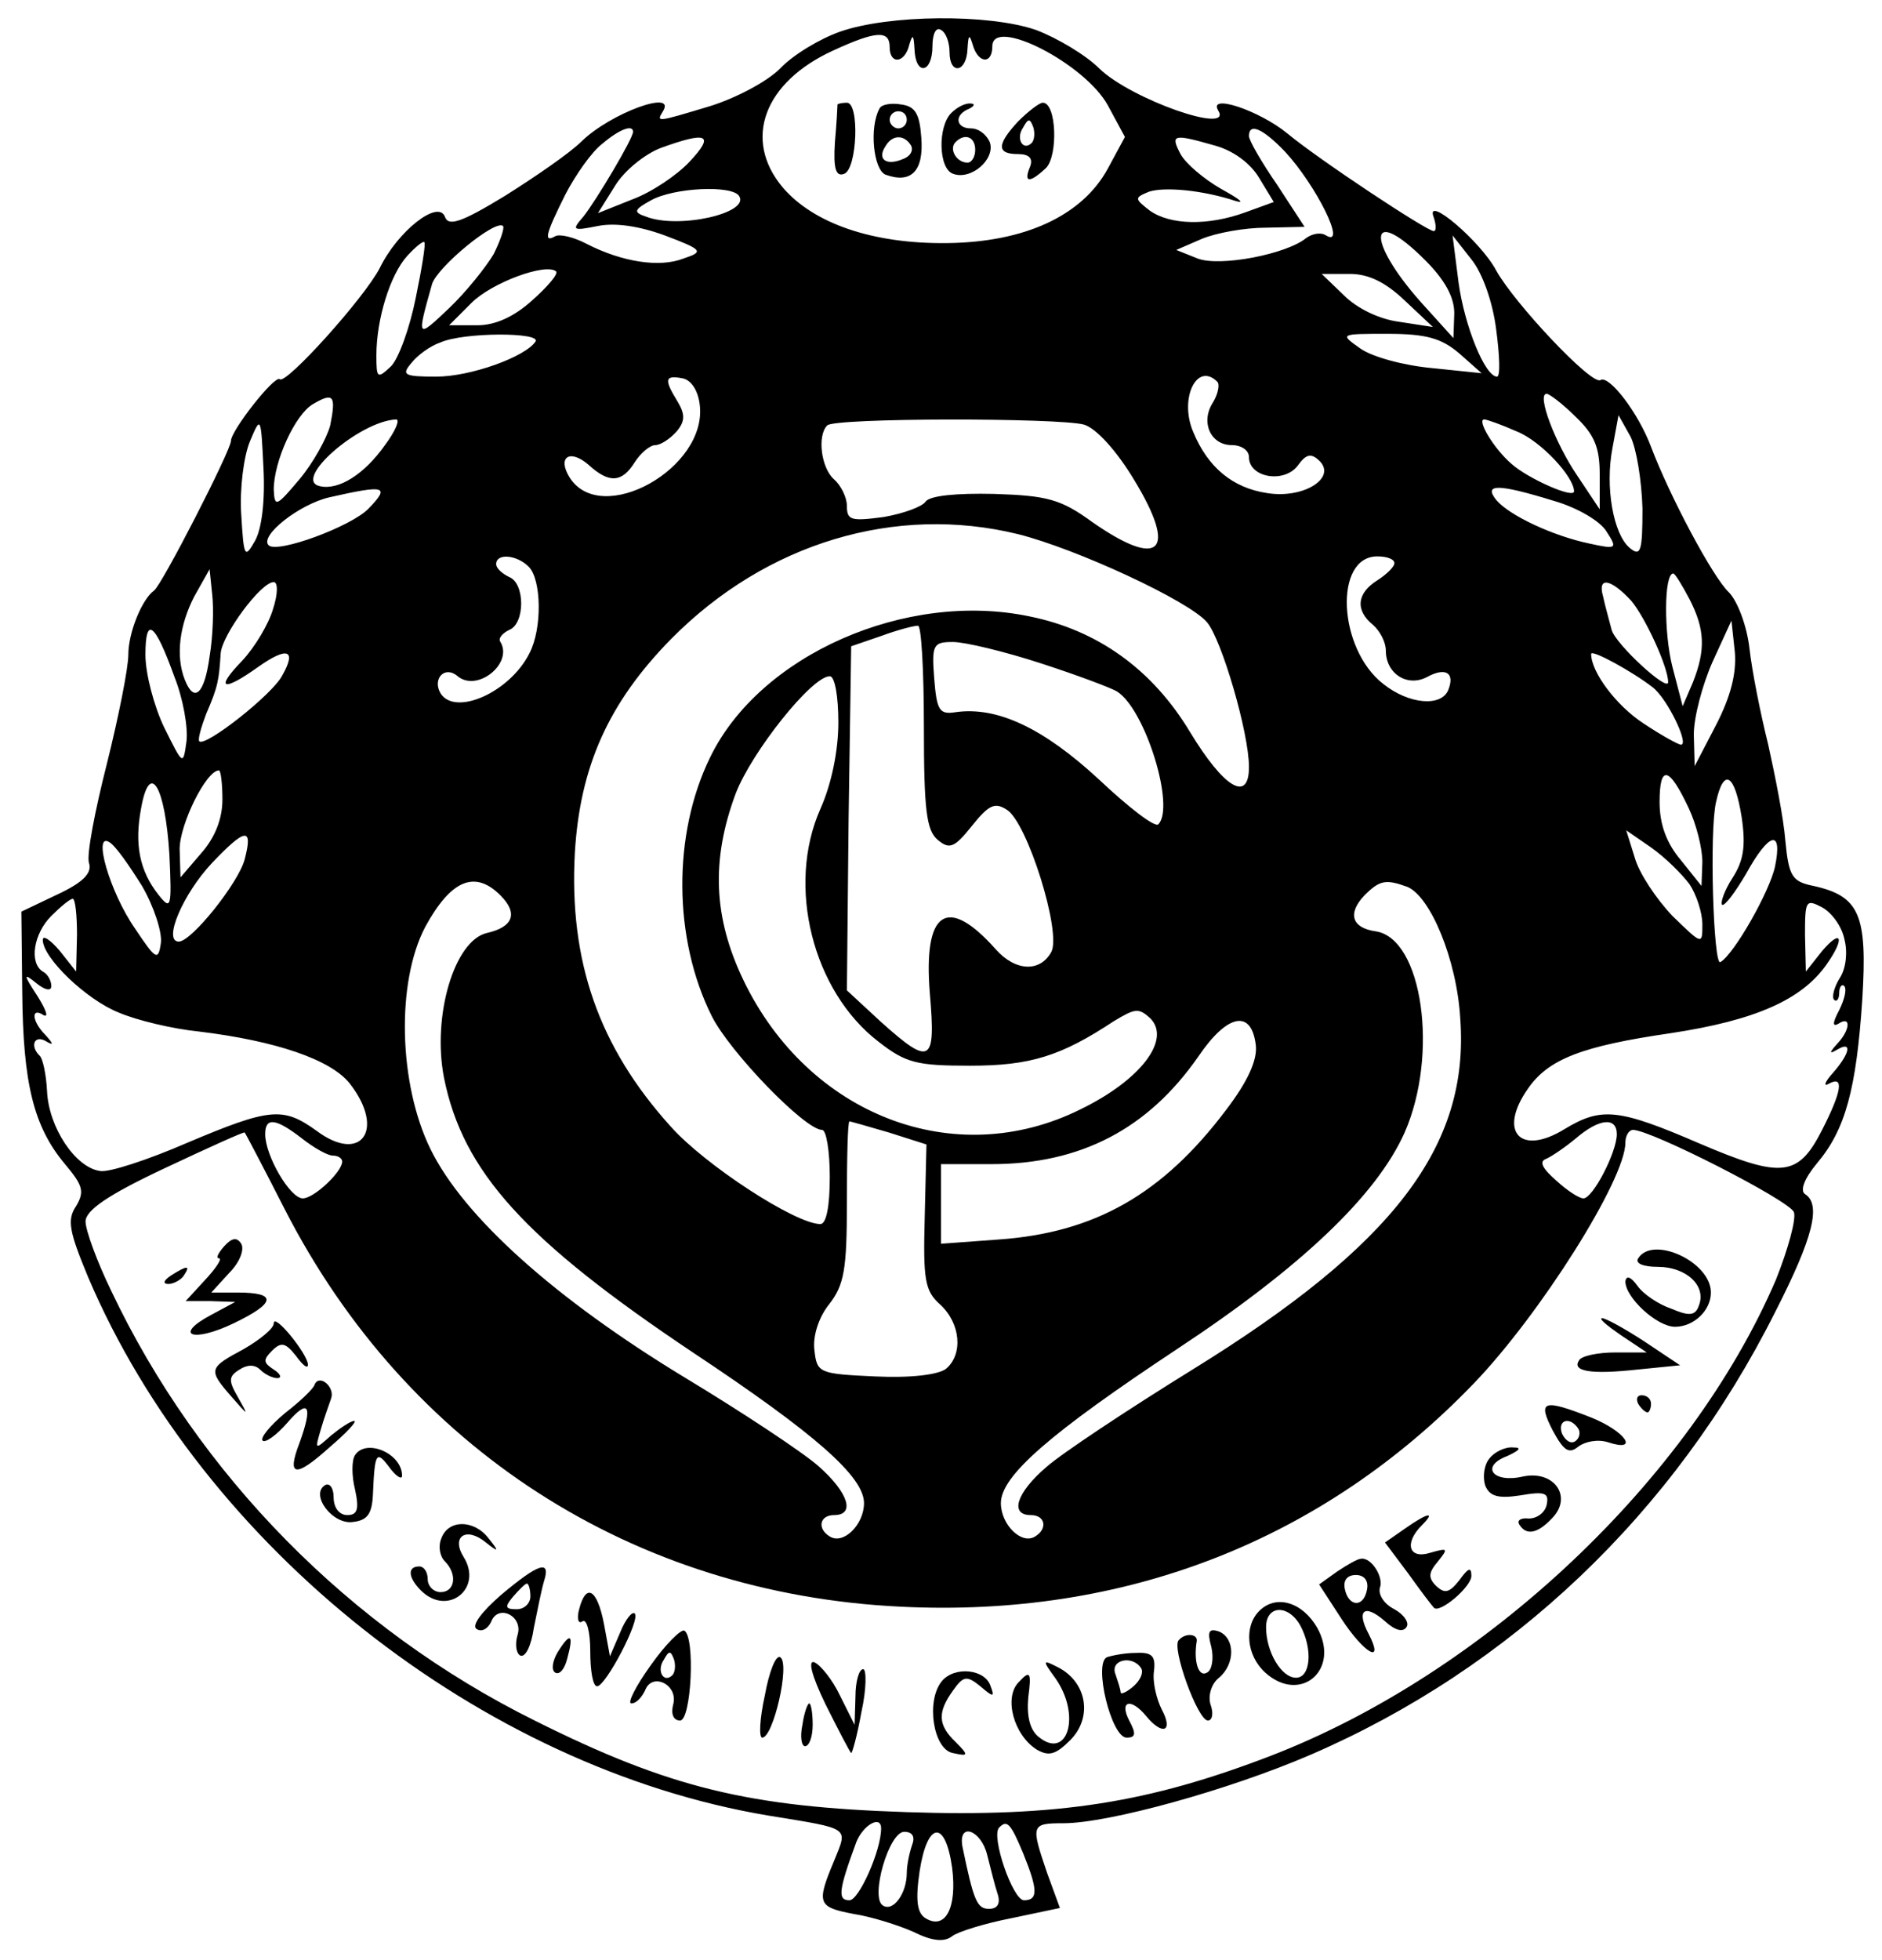 <?xml version="1.0" standalone="no"?>
<!DOCTYPE svg PUBLIC "-//W3C//DTD SVG 20010904//EN"
 "http://www.w3.org/TR/2001/REC-SVG-20010904/DTD/svg10.dtd">
<svg version="1.0" xmlns="http://www.w3.org/2000/svg"
 width="220pt" height="229pt" viewBox="0 0 220 229"
 preserveAspectRatio="xMidYMid meet">

<g transform="translate(0,229) scale(0.1,-0.1)"
fill="#000000" stroke="none">
<path d="M982 2253 c-23 -8 -55 -27 -70 -43 -16 -16 -53 -35 -82 -44 -63 -19
-63 -19 -55 -6 16 26 -61 -2 -95 -35 -14 -14 -55 -42 -90 -64 -51 -31 -66 -36
-70 -24 -8 20 -55 -17 -76 -60 -18 -35 -110 -137 -117 -130 -6 5 -57 -60 -57
-72 0 -11 -81 -169 -90 -175 -14 -10 -30 -49 -30 -75 0 -15 -11 -71 -25 -127
-14 -55 -24 -107 -21 -116 4 -12 -7 -23 -37 -37 l-42 -20 1 -95 c1 -105 13
-156 50 -200 21 -25 23 -32 13 -49 -11 -16 -8 -30 14 -83 134 -315 460 -573
795 -629 98 -16 93 -13 77 -53 -21 -50 -19 -54 23 -62 20 -3 52 -13 70 -21 22
-11 36 -12 45 -5 6 5 38 15 69 21 l57 12 -15 41 c-19 56 -19 58 19 58 53 0
194 39 289 80 234 101 425 282 543 517 45 88 54 126 35 138 -6 4 -1 18 14 36
33 39 46 86 53 192 6 98 -3 120 -57 132 -25 5 -29 11 -33 53 -2 26 -12 76 -20
112 -9 36 -19 86 -22 113 -3 26 -14 55 -24 65 -19 18 -69 112 -91 170 -15 40
-49 84 -59 78 -10 -7 -101 90 -122 128 -18 34 -84 90 -73 62 3 -9 3 -16 0 -16
-8 0 -135 84 -171 114 -33 27 -93 47 -81 27 18 -29 -102 13 -139 49 -16 16
-50 36 -74 45 -55 19 -172 18 -229 -2z m128 -24 c0 -27 20 -24 21 4 1 16 2 18
6 5 6 -22 23 -24 23 -2 0 35 108 -20 135 -69 l20 -37 -20 -37 c-30 -55 -97
-86 -188 -87 -87 -1 -156 23 -192 65 -47 56 -22 123 59 160 50 23 66 24 66 4
0 -21 18 -19 23 3 4 13 5 11 6 -5 1 -32 21 -29 21 3 0 14 4 23 10 19 6 -3 10
-15 10 -26z m-370 -93 c0 -8 -43 -80 -58 -99 -14 -16 -13 -17 17 -11 20 4 48
0 78 -11 45 -17 46 -19 22 -27 -28 -11 -72 -4 -113 17 -15 8 -32 12 -37 9 -14
-8 -11 3 12 49 12 23 31 50 43 59 20 17 36 23 36 14z m762 -23 c37 -40 73
-113 48 -98 -6 4 -16 2 -23 -3 -23 -19 -101 -34 -127 -24 l-25 10 30 13 c17 7
50 13 75 13 l45 1 -32 49 c-18 26 -33 52 -33 57 0 16 16 9 42 -18z m-696 -12
c-15 -16 -45 -36 -67 -44 l-40 -16 20 32 c11 18 35 37 53 44 55 20 64 16 34
-16z m614 19 c22 -6 42 -21 52 -38 l17 -28 -33 -12 c-44 -16 -88 -15 -112 2
-18 14 -18 15 -1 22 18 6 63 2 102 -11 11 -3 3 3 -17 14 -21 12 -42 30 -48 41
-12 23 -9 24 40 10z m-556 -59 c13 -20 -71 -39 -109 -24 -15 5 -14 8 6 19 27
15 95 18 103 5z m-287 -68 c-9 -15 -32 -44 -52 -63 -38 -36 -38 -36 -20 28 6
20 74 76 83 68 2 -2 -3 -17 -11 -33z m1089 -7 c23 -23 34 -43 34 -62 l-1 -29
-38 42 c-65 73 -61 115 5 49z m-1180 -44 c-7 -35 -20 -71 -29 -80 -16 -15 -17
-14 -17 13 0 42 16 94 36 116 10 11 19 18 20 16 2 -1 -3 -31 -10 -65z m1263
-37 c4 -30 5 -55 1 -55 -14 0 -38 59 -45 110 l-7 55 22 -28 c13 -16 25 -50 29
-82z m-1127 34 c-21 -19 -43 -29 -64 -29 l-33 0 26 26 c24 24 87 47 99 37 3
-3 -10 -18 -28 -34z m1020 0 l33 -31 -39 6 c-24 3 -50 16 -65 31 l-26 25 33 0
c22 0 42 -10 64 -31z m-1016 -48 c-12 -18 -76 -41 -116 -41 -38 0 -41 2 -29
16 7 9 22 20 34 24 27 12 118 12 111 1z m1080 -14 l26 -23 -58 6 c-33 3 -70
13 -84 23 -24 17 -24 17 32 17 45 0 63 -5 84 -23z m-888 -60 c9 -74 -115 -143
-152 -85 -15 24 0 34 22 15 24 -22 39 -21 54 3 7 11 18 20 24 20 6 0 17 7 25
16 10 12 10 20 1 35 -16 26 -15 31 6 27 10 -2 18 -14 20 -31z m605 27 c3 -3 1
-14 -5 -24 -15 -23 -3 -50 22 -50 11 0 20 -6 20 -14 0 -24 41 -31 57 -10 10
14 16 15 26 5 19 -20 -20 -44 -62 -37 -40 6 -69 30 -86 71 -17 39 4 83 28 59z
m-1037 -51 c-4 -15 -20 -44 -36 -63 -27 -32 -29 -33 -30 -12 0 33 25 88 46
100 24 14 27 10 20 -25z m1456 10 c22 -21 28 -36 28 -67 l0 -41 -26 39 c-26
38 -48 96 -36 96 3 0 19 -12 34 -27z m-1544 -145 c-12 -21 -13 -19 -16 31 -2
30 3 68 10 85 13 31 13 30 16 -31 2 -38 -2 -71 -10 -85z m152 112 c-24 -34
-54 -53 -76 -48 -33 7 46 76 89 78 5 0 -1 -14 -13 -30z m817 24 c14 -4 38 -30
59 -65 51 -84 30 -104 -49 -49 -37 27 -53 31 -115 33 -44 1 -75 -2 -80 -9 -4
-6 -26 -14 -49 -18 -38 -5 -43 -4 -43 13 0 10 -7 24 -15 31 -15 13 -20 51 -8
63 8 9 270 9 300 1z m506 -8 c28 -11 67 -53 67 -70 0 -9 -54 15 -73 32 -21 18
-41 52 -32 52 3 0 20 -6 38 -14z m147 -90 c0 -50 -2 -57 -15 -46 -19 16 -29
71 -20 117 l7 38 14 -25 c7 -14 13 -51 14 -84z m-1489 0 c-20 -21 -107 -53
-117 -43 -11 11 36 48 71 56 66 15 71 13 46 -13z m1385 9 c28 -8 55 -24 62
-36 13 -20 12 -21 -20 -14 -43 9 -94 33 -109 51 -15 19 2 19 67 -1z m-626 -39
c68 -17 200 -78 221 -103 17 -20 49 -129 49 -169 0 -42 -29 -25 -69 41 -44 73
-108 119 -188 135 -144 30 -315 -45 -373 -165 -44 -90 -43 -212 2 -302 21 -42
109 -133 129 -133 5 0 9 -25 9 -55 0 -34 -4 -55 -11 -55 -29 0 -135 69 -175
114 -84 93 -119 193 -112 320 6 100 39 175 113 250 111 112 262 157 405 122z
m-572 -38 c15 -15 16 -72 1 -101 -23 -46 -87 -74 -104 -47 -10 17 5 33 20 20
23 -19 65 15 50 40 -3 4 2 10 10 14 19 7 19 55 0 62 -8 4 -15 10 -15 15 0 13
24 11 38 -3z m1012 4 c0 -4 -9 -13 -20 -20 -24 -15 -26 -35 -5 -52 8 -7 15
-20 15 -30 0 -27 25 -43 48 -31 22 12 33 5 25 -15 -8 -20 -46 -17 -76 7 -53
41 -58 149 -7 149 11 0 20 -3 20 -8z m-1385 -109 c-6 -44 -18 -55 -29 -27 -11
28 -6 64 11 97 l18 32 3 -29 c2 -17 1 -49 -3 -73z m1730 67 c18 -35 19 -59 4
-97 l-12 -28 -12 46 c-10 39 -10 109 1 109 2 0 10 -13 19 -30z m-1656 -12 c-5
-17 -21 -44 -36 -60 -32 -33 -23 -37 19 -7 34 24 45 20 28 -10 -11 -22 -90
-84 -97 -77 -2 2 2 16 8 32 14 32 15 40 17 71 2 22 47 83 62 83 5 0 5 -14 -1
-32z m1588 10 c16 -19 43 -77 43 -95 0 -12 -61 44 -66 61 -3 12 -8 29 -10 39
-7 24 9 21 33 -5z m-1703 -89 c10 -25 16 -59 14 -75 -4 -29 -4 -28 -26 16 -12
25 -22 63 -22 85 0 46 11 38 34 -26z m876 -58 c0 -97 3 -121 16 -132 14 -12
20 -9 40 16 20 25 27 28 41 19 24 -15 64 -143 52 -166 -13 -24 -42 -23 -65 3
-57 64 -85 45 -77 -52 7 -81 1 -85 -57 -33 l-40 37 2 201 3 201 35 12 c19 7
38 12 43 12 4 1 7 -52 7 -118z m926 2 l-25 -48 -1 37 c0 20 10 58 22 85 l22
48 4 -37 c2 -25 -5 -52 -22 -85z m-789 72 c43 -14 83 -29 89 -33 33 -21 68
-135 48 -155 -4 -4 -35 20 -70 53 -64 59 -118 85 -167 78 -19 -3 -22 2 -25 40
-3 39 -1 42 22 42 14 0 60 -11 103 -25z m715 -28 c17 -13 43 -67 33 -67 -3 0
-23 11 -44 25 -32 21 -61 60 -61 81 0 6 49 -21 72 -39z m-952 -41 c0 -33 -8
-72 -21 -101 -40 -90 -9 -213 68 -272 32 -25 45 -28 107 -28 70 0 106 11 168
52 25 15 29 16 43 3 24 -25 -12 -72 -82 -106 -147 -73 -318 -7 -394 151 -35
73 -38 140 -9 218 19 49 89 137 110 137 6 0 10 -24 10 -54z m-720 -90 c0 -23
-9 -45 -25 -63 l-24 -28 -1 33 c0 29 31 92 46 92 2 0 4 -15 4 -34z m1714 -10
c9 -19 16 -47 16 -63 l-1 -28 -24 30 c-17 20 -25 42 -25 68 0 44 11 42 34 -7z
m-1776 -54 c3 -63 2 -66 -13 -47 -22 28 -28 59 -20 101 10 56 28 26 33 -54z
m1838 43 c5 -34 2 -51 -11 -71 -9 -14 -14 -28 -12 -31 3 -2 15 14 28 36 27 49
43 53 34 9 -6 -29 -48 -103 -64 -112 -8 -5 -13 153 -5 187 9 41 22 33 30 -18z
m-1750 -49 c-7 -27 -62 -96 -77 -96 -19 0 5 56 39 92 39 41 48 42 38 4z m1689
-29 c8 -12 15 -33 15 -47 0 -24 0 -24 -35 10 -19 20 -39 50 -44 68 l-10 32 29
-20 c17 -12 36 -31 45 -43z m-1809 -2 c14 -24 24 -55 22 -67 -3 -21 -6 -19
-30 17 -30 43 -50 114 -30 101 7 -4 23 -27 38 -51z m419 -11 c21 -21 15 -37
-16 -44 -38 -9 -64 -97 -50 -169 22 -110 95 -190 291 -321 143 -95 200 -145
200 -176 0 -25 -24 -49 -40 -39 -15 9 -12 25 5 25 25 0 17 26 -18 57 -18 16
-89 63 -157 104 -150 91 -258 187 -297 267 -37 76 -40 194 -6 259 30 55 58 67
88 37z m1060 10 c27 -11 58 -85 62 -154 11 -149 -78 -265 -313 -410 -76 -47
-153 -98 -171 -114 -35 -30 -43 -56 -18 -56 17 0 20 -16 5 -25 -16 -10 -40 14
-40 39 0 32 58 82 206 180 144 95 233 179 266 253 40 91 21 227 -34 235 -28 4
-33 21 -13 42 18 18 25 19 50 10z m-1555 -56 l-1 -43 -19 24 c-11 13 -20 19
-20 13 0 -21 51 -70 89 -85 21 -9 63 -19 93 -22 91 -11 155 -33 177 -61 42
-54 13 -94 -39 -55 -39 28 -54 27 -151 -14 -46 -20 -92 -35 -102 -33 -29 4
-60 51 -62 93 -1 20 -5 39 -9 42 -11 11 -6 24 7 17 10 -6 10 -4 0 7 -16 16
-17 33 -2 23 6 -3 3 6 -7 22 -17 26 -17 28 -1 15 10 -8 17 -9 17 -3 0 6 -4 14
-10 17 -16 10 -11 44 10 65 11 11 22 20 25 20 3 0 5 -19 5 -42z m2066 -5 c4
-15 2 -34 -5 -45 -7 -11 -10 -23 -7 -26 3 -3 6 1 6 8 0 7 3 11 6 8 3 -4 0 -16
-6 -28 -8 -15 -8 -20 -1 -16 15 10 14 -7 -1 -23 -10 -11 -10 -13 0 -7 17 10
15 -4 -5 -27 -10 -11 -12 -17 -5 -13 18 10 15 -9 -8 -54 -28 -55 -47 -57 -143
-16 -95 41 -115 43 -158 17 -52 -32 -78 -3 -43 47 24 35 64 50 167 65 99 15
153 39 182 80 22 31 18 43 -5 16 l-19 -24 -1 43 c0 40 1 42 20 32 11 -6 23
-22 26 -37z m-688 -124 c2 -17 -9 -42 -35 -76 -74 -98 -153 -143 -265 -151
l-68 -5 0 47 0 46 59 0 c104 0 183 41 242 126 34 50 62 55 67 13z m-1115 -109
c14 -11 30 -20 36 -20 6 0 11 -3 11 -7 0 -12 -33 -43 -46 -43 -15 0 -44 50
-44 75 0 20 12 19 43 -5z m686 7 l44 -14 -2 -84 c-2 -74 0 -87 18 -103 24 -22
27 -58 7 -75 -9 -7 -41 -11 -83 -9 -66 3 -68 4 -71 31 -2 16 5 38 17 53 18 23
21 41 21 120 0 52 1 94 3 94 1 0 22 -6 46 -13z m851 -2 c0 -21 -28 -75 -39
-75 -5 0 -19 9 -32 21 -16 14 -20 22 -12 25 7 3 23 14 35 24 28 24 48 25 48 5z
m-1557 -88 c143 -279 407 -449 720 -464 262 -13 493 77 670 261 77 80 177 238
177 281 0 8 4 15 9 15 21 0 182 -82 188 -96 3 -8 -7 -44 -21 -79 -100 -233
-339 -459 -590 -556 -143 -55 -249 -72 -426 -66 -184 6 -277 28 -435 107 -216
107 -393 287 -495 502 -17 35 -30 71 -30 81 0 13 26 31 92 62 51 24 93 43 94
42 1 -1 22 -41 47 -90z m697 -723 c0 -26 -26 -84 -37 -84 -14 0 -13 11 8 68 8
20 29 32 29 16z m166 -29 c17 -42 18 -55 1 -55 -13 0 -39 75 -29 85 9 9 13 6
28 -30z m-130 9 c-3 -9 -6 -23 -6 -32 0 -24 -16 -46 -28 -38 -15 9 7 86 25 86
10 0 13 -6 9 -16z m47 -26 c6 -47 -8 -73 -31 -59 -10 6 -12 21 -7 55 9 58 30
61 38 4z m41 15 c4 -16 9 -36 12 -45 4 -12 0 -18 -10 -18 -14 0 -18 10 -31 73
-5 29 22 19 29 -10z"/>
<path d="M979 2168 c0 -2 -1 -22 -3 -44 -2 -31 1 -41 11 -37 15 6 18 83 3 83
-5 0 -10 -1 -11 -2z"/>
<path d="M1028 2163 c-12 -22 -7 -71 7 -77 30 -11 45 4 42 43 -2 28 -7 37 -24
39 -11 2 -23 0 -25 -5z m32 -13 c0 -5 -4 -10 -10 -10 -5 0 -10 5 -10 10 0 6 5
10 10 10 6 0 10 -4 10 -10z m5 -30 c3 -6 -1 -13 -10 -16 -19 -8 -30 0 -20 15
8 14 22 14 30 1z"/>
<path d="M1112 2158 c-16 -16 -15 -65 2 -71 21 -8 50 17 43 37 -4 9 -13 16
-22 16 -18 0 -20 16 -2 23 6 3 7 6 2 6 -6 1 -16 -4 -23 -11z m28 -43 c0 -8 -4
-15 -9 -15 -13 0 -22 16 -14 24 11 11 23 6 23 -9z"/>
<path d="M1190 2148 c-25 -27 -25 -38 0 -38 13 0 18 -5 14 -15 -8 -19 0 -19
19 -1 14 15 12 76 -4 76 -4 0 -17 -10 -29 -22z m16 -25 c-10 -10 -19 5 -10 18
6 11 8 11 12 0 2 -7 1 -15 -2 -18z"/>
<path d="M262 834 c-7 -8 -10 -14 -6 -14 4 0 -3 -11 -16 -25 l-23 -25 29 0 29
-1 -28 -15 c-45 -24 -22 -33 26 -10 50 24 51 36 5 36 l-31 0 21 23 c12 12 18
27 14 34 -5 8 -11 7 -20 -3z"/>
<path d="M1915 820 c-4 -6 6 -10 23 -10 33 0 57 -22 48 -45 -4 -12 -11 -13
-32 -4 -15 5 -33 17 -40 27 -8 11 -13 12 -14 5 0 -19 37 -53 58 -53 22 0 42
19 42 40 0 36 -68 67 -85 40z"/>
<path d="M200 800 c-9 -6 -10 -10 -3 -10 6 0 15 5 18 10 8 12 4 12 -15 0z"/>
<path d="M320 744 c0 -6 -16 -19 -35 -30 -41 -22 -42 -24 -15 -55 21 -24 21
-24 8 -1 -11 19 -11 24 2 32 9 6 18 6 24 0 6 -6 15 -10 20 -10 6 0 4 5 -4 10
-12 8 -13 11 -2 22 11 11 16 9 28 -6 8 -11 14 -16 14 -10 -1 13 -40 61 -40 48z"/>
<path d="M1895 730 l30 -20 -37 0 c-20 0 -39 -4 -42 -9 -9 -13 13 -17 68 -11
l50 5 -42 28 c-23 15 -45 27 -49 27 -5 0 6 -9 22 -20z"/>
<path d="M368 673 c-1 -5 -17 -20 -35 -34 -18 -15 -29 -29 -26 -32 3 -3 16 6
29 21 25 29 30 20 14 -24 -15 -39 -5 -41 35 -5 20 17 33 31 29 31 -4 0 -16 -8
-27 -17 -19 -17 -19 -17 -12 7 4 14 10 30 12 36 5 13 -13 29 -19 17z"/>
<path d="M1915 650 c3 -5 8 -10 11 -10 2 0 4 5 4 10 0 6 -5 10 -11 10 -5 0 -7
-4 -4 -10z"/>
<path d="M1815 619 c13 -24 19 -28 30 -19 8 6 23 9 35 5 37 -12 20 13 -20 29
-56 22 -63 20 -45 -15z m30 2 c3 -5 1 -12 -4 -15 -5 -3 -11 1 -15 9 -6 16 9
21 19 6z"/>
<path d="M415 590 c-4 -6 -4 -24 0 -40 5 -23 3 -30 -9 -30 -9 0 -16 8 -16 21
0 11 -5 17 -10 14 -18 -11 9 -47 33 -43 17 2 22 10 23 33 2 48 4 51 19 31 8
-11 15 -15 15 -10 0 26 -42 44 -55 24z"/>
<path d="M1741 586 c-6 -7 -8 -21 -5 -31 5 -13 15 -16 41 -12 29 5 34 3 31
-11 -2 -9 -11 -16 -21 -16 -9 1 -14 -2 -11 -7 8 -13 21 -11 38 7 25 25 3 57
-34 49 -35 -8 -50 12 -18 24 15 7 17 10 7 10 -9 1 -22 -5 -28 -13z"/>
<path d="M1642 504 l-23 -16 27 -36 c15 -21 28 -38 30 -40 6 -8 44 24 44 37 0
11 -4 9 -14 -5 -12 -15 -17 -16 -27 -7 -10 10 -9 16 2 29 12 15 12 16 -9 10
-25 -8 -31 11 -10 32 17 17 7 15 -20 -4z"/>
<path d="M516 493 c-4 -9 -2 -21 4 -27 15 -15 12 -36 -5 -36 -8 0 -15 7 -15
15 0 8 -4 15 -10 15 -14 0 -13 -13 2 -28 31 -31 73 2 50 39 -15 24 3 36 26 17
15 -12 16 -11 3 5 -17 22 -47 22 -55 0z"/>
<path d="M1563 454 l-21 -15 26 -40 c26 -40 51 -55 32 -18 -15 28 -5 36 19 15
12 -11 21 -13 25 -7 4 5 -3 15 -14 21 -12 6 -19 17 -17 25 5 12 -10 36 -22 34
-4 0 -16 -7 -28 -15z m35 -21 c-4 -22 -22 -20 -26 1 -2 10 3 16 13 16 10 0 15
-7 13 -17z"/>
<path d="M586 427 c-23 -20 -35 -36 -29 -40 6 -4 13 0 17 8 8 22 38 7 31 -15
-3 -10 -2 -21 3 -24 6 -3 13 11 16 32 4 20 9 45 12 55 8 25 -6 21 -50 -16z
m34 -2 c0 -8 -7 -15 -16 -15 -14 0 -14 3 -4 15 7 8 14 15 16 15 2 0 4 -7 4
-15z"/>
<path d="M677 410 c-3 -11 -1 -18 4 -14 5 3 9 -13 9 -35 0 -23 3 -41 8 -41 10
0 51 78 44 85 -3 3 -11 -7 -17 -22 l-12 -28 -7 38 c-8 41 -21 48 -29 17z"/>
<path d="M1472 408 c-18 -18 -15 -52 7 -72 41 -37 88 3 61 52 -17 30 -48 40
-68 20z m48 -17 c15 -28 12 -61 -5 -61 -17 0 -35 30 -35 59 0 26 26 27 40 2z"/>
<path d="M761 345 c-18 -25 -28 -45 -23 -45 6 0 12 7 16 15 8 22 39 7 33 -16
-3 -11 0 -19 8 -19 13 0 18 97 5 105 -4 2 -22 -16 -39 -40z m25 -12 c-10 -10
-19 5 -10 18 6 11 8 11 12 0 2 -7 1 -15 -2 -18z"/>
<path d="M1416 366 c3 -13 1 -27 -5 -30 -10 -6 -16 13 -12 37 1 8 -13 10 -21
1 -9 -8 22 -94 34 -94 5 0 7 8 3 19 -3 10 1 24 10 31 19 16 19 46 0 54 -12 4
-14 0 -9 -18z"/>
<path d="M652 360 c-6 -10 -8 -21 -3 -24 5 -3 11 4 14 16 8 29 4 32 -11 8z"/>
<path d="M894 309 c-6 -27 -7 -49 -3 -49 13 0 33 87 21 94 -5 3 -13 -17 -18
-45z"/>
<path d="M1294 354 c-16 -7 5 -94 23 -94 11 0 11 5 3 20 -12 23 2 27 20 5 19
-23 32 -18 18 8 -6 12 -11 32 -9 45 2 17 -2 22 -21 21 -13 0 -28 -3 -34 -5z
m40 -13 c3 -5 -1 -14 -9 -21 -8 -7 -15 -10 -15 -7 0 3 -3 12 -6 21 -7 17 20
23 30 7z"/>
<path d="M965 299 c15 -30 28 -55 30 -57 1 -1 7 20 12 48 6 27 6 50 2 50 -5 0
-9 -15 -9 -32 l-1 -33 -17 34 c-9 19 -23 36 -30 39 -8 3 -3 -16 13 -49z"/>
<path d="M1234 329 c30 -43 14 -96 -20 -68 -10 8 -14 24 -12 46 4 30 2 32 -11
18 -18 -18 -6 -62 21 -79 14 -8 22 -6 39 11 26 26 20 66 -12 84 -21 11 -21 10
-5 -12z"/>
<path d="M1101 326 c-19 -23 -10 -80 13 -84 18 -4 19 -3 3 13 -21 20 -21 35
-3 60 12 17 16 18 32 5 15 -13 17 -13 12 0 -6 20 -42 24 -57 6z"/>
<path d="M938 275 c-3 -14 -1 -25 3 -25 5 0 9 11 9 25 0 14 -2 25 -4 25 -2 0
-6 -11 -8 -25z"/>
</g>
</svg>
